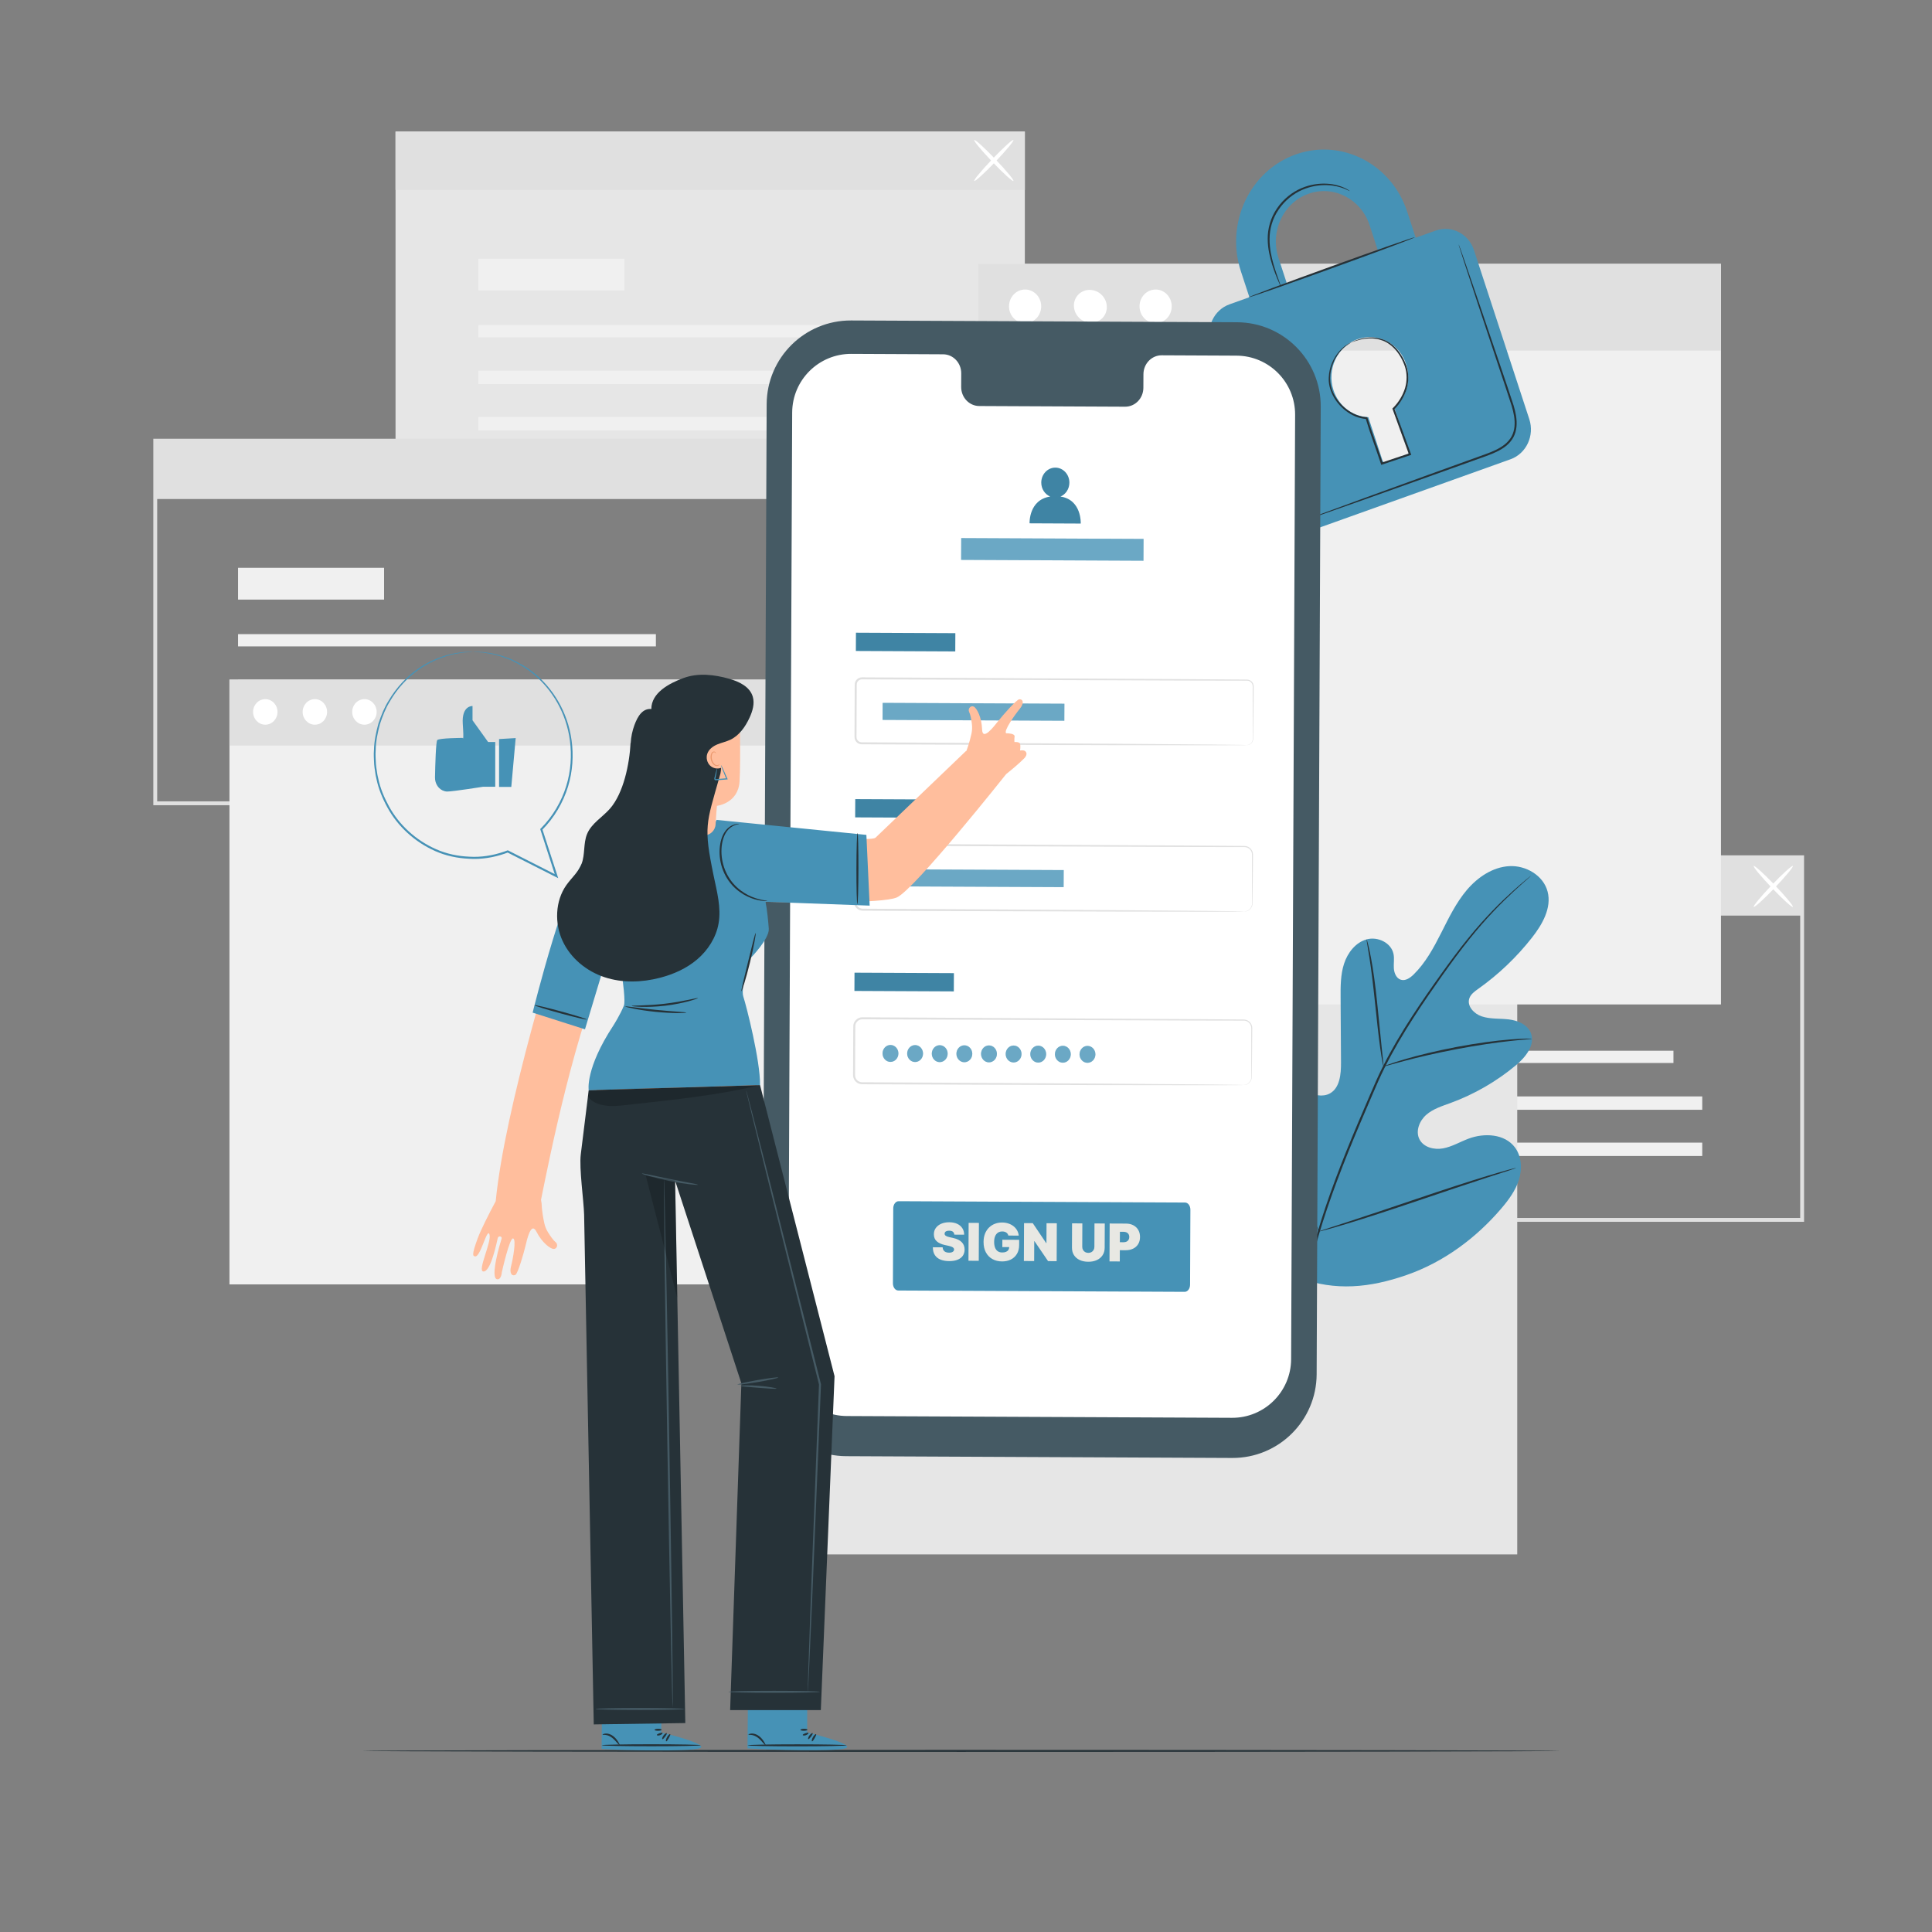 <svg width="301" height="301" viewBox="0 0 301 301" fill="none" xmlns="http://www.w3.org/2000/svg">
<rect x="0" y="0" width="301" height="301" fill="#808080" stroke="none"/>
<path d="M281.068 190.355H182.422V133.258H281.068V190.355ZM183.024 189.753H280.466V133.86H183.024V189.753Z" fill="#E0E0E0"/>
<path d="M260.72 163.701H195.623V165.61H260.72V163.701Z" fill="#F0F0F0"/>
<path d="M265.204 170.818H195.623V172.901H265.204V170.818Z" fill="#F0F0F0"/>
<path d="M265.204 178.018H195.623V180.101H265.204V178.018Z" fill="#F0F0F0"/>
<path d="M218.374 153.365H195.623V158.319H218.374V153.365Z" fill="#F0F0F0"/>
<path d="M280.767 133.558H182.723V142.648H280.767V133.558Z" fill="#E0E0E0"/>
<path d="M273.223 141.29C273.098 141.17 274.361 139.646 276.044 137.887C277.728 136.126 279.194 134.797 279.319 134.917C279.444 135.037 278.18 136.56 276.497 138.32C274.814 140.08 273.348 141.41 273.223 141.29Z" fill="white"/>
<path d="M279.319 141.29C279.194 141.41 277.728 140.08 276.045 138.32C274.361 136.56 273.098 135.036 273.223 134.917C273.348 134.798 274.813 136.127 276.497 137.887C278.181 139.646 279.445 141.17 279.319 141.29Z" fill="white"/>
<path d="M159.667 20.5H61.623V76.995H159.667V20.5Z" fill="#E6E6E6"/>
<path d="M139.62 50.643H74.523V52.553H139.62V50.643Z" fill="#F0F0F0"/>
<path d="M144.103 57.76H74.523V59.843H144.103V57.76Z" fill="#F0F0F0"/>
<path d="M144.103 64.96H74.523V67.042H144.103V64.96Z" fill="#F0F0F0"/>
<path d="M97.274 40.308H74.523V45.261H97.274V40.308Z" fill="#F0F0F0"/>
<path d="M159.667 20.5H61.623V29.59H159.667V20.5Z" fill="#E0E0E0"/>
<path d="M151.786 28.189C151.661 28.069 152.925 26.545 154.607 24.786C156.291 23.025 157.757 21.696 157.882 21.815C158.007 21.935 156.744 23.458 155.06 25.218C153.378 26.978 151.912 28.308 151.786 28.189Z" fill="white"/>
<path d="M157.883 28.189C157.758 28.309 156.292 26.979 154.609 25.219C152.924 23.459 151.662 21.935 151.786 21.816C151.912 21.696 153.377 23.026 155.061 24.786C156.745 26.545 158.008 28.069 157.883 28.189Z" fill="white"/>
<path d="M122.534 125.451H23.888V68.354H122.534V125.451ZM24.49 124.849H121.932V68.956H24.49V124.849Z" fill="#E0E0E0"/>
<path d="M102.186 98.797H37.088V100.707H102.186V98.797Z" fill="#F0F0F0"/>
<path d="M106.669 105.915H37.088V107.998H106.669V105.915Z" fill="#F0F0F0"/>
<path d="M106.669 113.114H37.088V115.197H106.669V113.114Z" fill="#F0F0F0"/>
<path d="M59.839 88.462H37.088V93.416H59.839V88.462Z" fill="#F0F0F0"/>
<path d="M122.233 68.655H24.189V77.745H122.233V68.655Z" fill="#E0E0E0"/>
<path d="M236.38 138.535H120.612V242.173H236.38V138.535Z" fill="#E6E6E6"/>
<path d="M126.432 105.887H35.748V200.106H126.432V105.887Z" fill="#F0F0F0"/>
<path d="M126.432 105.887H35.748V116.153H126.432V105.887Z" fill="#E0E0E0"/>
<path d="M43.236 110.915C43.236 112.014 42.384 112.905 41.332 112.905C40.281 112.905 39.428 112.014 39.428 110.915C39.428 109.816 40.281 108.925 41.332 108.925C42.384 108.925 43.236 109.816 43.236 110.915Z" fill="white"/>
<path d="M50.959 110.915C50.959 112.014 50.107 112.905 49.055 112.905C48.003 112.905 47.151 112.014 47.151 110.915C47.151 109.816 48.003 108.925 49.055 108.925C50.107 108.925 50.959 109.816 50.959 110.915Z" fill="white"/>
<path d="M58.682 110.915C58.682 112.014 57.829 112.905 56.778 112.905C55.726 112.905 54.873 112.014 54.873 110.915C54.873 109.816 55.726 108.925 56.778 108.925C57.829 108.925 58.682 109.816 58.682 110.915Z" fill="white"/>
<path d="M268.123 41.108H152.355V156.488H268.123V41.108Z" fill="#F0F0F0"/>
<path d="M268.123 41.108H152.355V54.623H268.123V41.108Z" fill="#E0E0E0"/>
<path d="M162.215 47.726C162.215 49.173 161.092 50.347 159.708 50.347C158.324 50.347 157.202 49.173 157.202 47.726C157.202 46.279 158.324 45.106 159.708 45.106C161.092 45.106 162.215 46.279 162.215 47.726Z" fill="white"/>
<path d="M171.648 45.954C172.671 46.978 172.707 48.601 171.728 49.579C170.749 50.558 169.126 50.522 168.103 49.499C167.08 48.476 167.044 46.853 168.022 45.874C169.001 44.895 170.624 44.931 171.648 45.954Z" fill="white"/>
<path d="M182.549 47.726C182.549 49.173 181.427 50.347 180.042 50.347C178.658 50.347 177.536 49.173 177.536 47.726C177.536 46.279 178.658 45.106 180.042 45.106C181.427 45.106 182.549 46.279 182.549 47.726Z" fill="white"/>
<path d="M243.113 272.786C243.113 272.872 201.311 272.943 149.757 272.943C98.185 272.943 56.391 272.872 56.391 272.786C56.391 272.699 98.184 272.628 149.757 272.628C201.311 272.629 243.113 272.699 243.113 272.786Z" fill="#263238"/>
<path d="M202.38 199.089C193.08 192.592 190.97 180.532 191.338 169.691C191.399 167.881 191.2 165.974 192.061 164.385C192.922 162.798 194.931 161.713 196.551 162.475C197.894 163.108 198.48 164.671 199.232 165.964C200.232 167.684 201.723 169.108 203.476 170.017C204.628 170.615 206.054 170.981 207.192 170.354C208.753 169.492 208.936 167.336 208.925 165.536C208.904 162.182 208.884 158.827 208.863 155.473C208.851 153.673 208.847 151.836 209.406 150.128C209.966 148.42 211.202 146.833 212.914 146.353C214.627 145.874 216.744 146.861 217.105 148.623C217.256 149.356 217.107 150.117 217.157 150.864C217.207 151.611 217.555 152.438 218.264 152.646C218.983 152.857 219.703 152.347 220.241 151.82C222.098 150.003 223.359 147.662 224.537 145.334C225.715 143.006 226.859 140.623 228.544 138.64C230.23 136.658 232.561 135.088 235.138 134.942C237.716 134.796 240.463 136.386 241.114 138.917C241.767 141.455 240.287 144.029 238.676 146.083C236.286 149.13 233.459 151.825 230.311 154.056C229.744 154.459 229.129 154.894 228.912 155.561C228.521 156.761 229.658 157.952 230.843 158.347C232.184 158.793 233.639 158.654 235.043 158.819C236.446 158.984 237.967 159.604 238.497 160.93C239.234 162.77 237.696 164.698 236.182 165.96C233.151 168.489 229.689 170.487 225.996 171.84C224.673 172.325 223.279 172.75 222.212 173.68C221.144 174.61 220.5 176.227 221.145 177.495C221.79 178.764 223.446 179.17 224.833 178.912C226.219 178.655 227.46 177.902 228.782 177.404C231.256 176.47 234.45 176.64 236.034 178.778C237.075 180.183 237.167 182.14 236.64 183.814C236.114 185.489 235.046 186.932 233.912 188.263C229.948 192.914 224.873 196.658 219.135 198.647C213.398 200.636 208.082 201.174 202.38 199.089Z" fill="#4692B6"/>
<path d="M238.514 136.448C238.518 136.453 238.459 136.511 238.339 136.619C238.206 136.738 238.029 136.896 237.805 137.096C237.333 137.513 236.638 138.127 235.765 138.943C234.016 140.569 231.559 143.016 228.89 146.363C227.551 148.031 226.16 149.919 224.702 151.974C223.248 154.032 221.708 156.241 220.177 158.624C218.645 161.005 217.112 163.558 215.737 166.315C215.043 167.691 214.424 169.131 213.793 170.599C213.165 172.066 212.528 173.555 211.883 175.062C209.326 181.097 207.077 186.932 205.469 192.381C203.853 197.827 202.891 202.873 202.47 207.149C202.039 211.427 202.127 214.919 202.302 217.315C202.396 218.513 202.488 219.443 202.572 220.07C202.607 220.371 202.634 220.607 202.655 220.786C202.672 220.947 202.678 221.031 202.673 221.032C202.667 221.033 202.65 220.951 202.621 220.791C202.593 220.615 202.555 220.379 202.506 220.08C202.4 219.454 202.287 218.525 202.173 217.325C201.959 214.928 201.834 211.423 202.237 207.127C202.63 202.832 203.572 197.76 205.178 192.294C206.773 186.823 209.02 180.971 211.58 174.931C212.225 173.423 212.863 171.933 213.492 170.466C214.123 169.002 214.748 167.55 215.448 166.167C216.835 163.396 218.38 160.837 219.923 158.455C221.465 156.071 223.015 153.864 224.479 151.812C225.949 149.762 227.355 147.877 228.709 146.213C231.408 142.875 233.9 140.445 235.678 138.847C236.566 138.045 237.275 137.445 237.761 137.045C237.996 136.855 238.179 136.706 238.317 136.593C238.443 136.493 238.51 136.444 238.514 136.448Z" fill="#263238"/>
<path d="M215.542 166.154C215.52 166.158 215.459 165.884 215.367 165.387C215.272 164.889 215.159 164.166 215.032 163.269C214.778 161.477 214.511 158.99 214.227 156.248C213.943 153.503 213.641 151.028 213.361 149.245C213.223 148.353 213.104 147.632 213.015 147.134C212.929 146.637 212.892 146.359 212.915 146.353C212.937 146.348 213.016 146.617 213.141 147.107C213.269 147.597 213.423 148.314 213.591 149.204C213.932 150.983 214.272 153.465 214.556 156.211C214.829 158.919 215.076 161.368 215.265 163.239C215.355 164.084 215.432 164.796 215.494 165.367C215.547 165.871 215.566 166.151 215.542 166.154Z" fill="#263238"/>
<path d="M238.682 161.83C238.682 161.853 238.353 161.891 237.759 161.941C237.165 161.994 236.306 162.065 235.247 162.188C233.127 162.417 230.211 162.835 227.013 163.438C223.816 164.047 220.946 164.72 218.884 165.267C217.85 165.534 217.02 165.772 216.445 165.933C215.871 166.096 215.55 166.176 215.542 166.155C215.535 166.132 215.843 166.011 216.407 165.809C216.971 165.609 217.794 165.336 218.822 165.039C220.873 164.432 223.746 163.72 226.952 163.109C230.159 162.505 233.092 162.121 235.224 161.953C236.289 161.86 237.154 161.823 237.752 161.811C238.35 161.801 238.681 161.807 238.682 161.83Z" fill="#263238"/>
<path d="M205.463 191.867C205.452 191.872 205.398 191.775 205.304 191.585C205.197 191.359 205.066 191.082 204.908 190.748C204.568 190.019 204.103 188.953 203.545 187.626C202.429 184.976 201.002 181.266 199.483 177.15C197.963 173.033 196.572 169.315 195.513 166.645C194.994 165.347 194.566 164.279 194.249 163.485C194.113 163.141 194.001 162.857 193.909 162.623C193.835 162.425 193.801 162.319 193.812 162.313C193.822 162.309 193.876 162.406 193.97 162.596C194.078 162.823 194.208 163.098 194.366 163.433C194.706 164.162 195.171 165.228 195.729 166.554C196.846 169.205 198.272 172.915 199.792 177.032C201.311 181.148 202.702 184.866 203.761 187.537C204.281 188.834 204.708 189.902 205.026 190.695C205.162 191.04 205.273 191.324 205.365 191.557C205.439 191.757 205.473 191.863 205.463 191.867Z" fill="#263238"/>
<path d="M236.212 181.957C236.215 181.969 236.11 182.012 235.907 182.083C235.666 182.164 235.371 182.263 235.014 182.382C234.189 182.65 233.075 183.011 231.721 183.449C228.941 184.351 225.115 185.64 220.89 187.071C216.664 188.502 212.823 189.757 210.023 190.602C208.623 191.024 207.487 191.355 206.698 191.567C206.333 191.662 206.032 191.741 205.787 191.806C205.578 191.857 205.466 191.878 205.463 191.868C205.46 191.857 205.566 191.813 205.769 191.741C206.008 191.661 206.304 191.562 206.661 191.443C207.486 191.175 208.599 190.815 209.954 190.375C212.734 189.474 216.56 188.184 220.786 186.753C225.012 185.322 228.852 184.067 231.652 183.223C233.051 182.8 234.187 182.47 234.977 182.257C235.342 182.161 235.642 182.082 235.888 182.018C236.097 181.968 236.208 181.947 236.212 181.957Z" fill="#263238"/>
<path d="M223.668 35.927L220.566 37.036L219.24 32.986C216.793 25.514 208.985 21.516 201.844 24.07C194.698 26.627 190.878 34.784 193.324 42.256L194.651 46.307L191.538 47.42C189.118 48.286 187.808 51.076 188.637 53.608L197.267 79.971C198.109 82.542 200.781 83.912 203.201 83.047L235.333 71.553C237.792 70.673 239.103 67.877 238.261 65.306L229.63 38.944C228.8 36.411 226.127 35.047 223.668 35.927ZM199.178 40.161C197.838 36.066 199.93 31.595 203.848 30.193C207.762 28.793 212.039 30.986 213.379 35.081L214.706 39.133L200.504 44.212L199.178 40.161ZM217.244 63.551L219.448 70.283C219.54 70.568 219.378 70.859 219.103 70.957L216.019 72.06C215.783 72.144 215.481 72.02 215.388 71.735L213.184 65.003C210.796 64.902 208.58 63.319 207.75 60.786C206.685 57.53 208.352 53.97 211.477 52.852C214.6 51.735 218.003 53.481 219.07 56.737C219.899 59.27 219.074 61.941 217.244 63.551Z" fill="#4692B6"/>
<path d="M220.431 36.964C220.46 37.045 214.682 39.208 207.525 41.795C200.367 44.382 194.542 46.413 194.512 46.332C194.483 46.251 200.26 44.088 207.419 41.5C214.575 38.914 220.401 36.882 220.431 36.964Z" fill="#263238"/>
<path d="M227.254 38.073C227.259 38.071 227.283 38.125 227.323 38.231C227.369 38.354 227.427 38.509 227.498 38.703C227.653 39.142 227.868 39.752 228.141 40.527C228.694 42.139 229.482 44.432 230.451 47.257C231.417 50.108 232.565 53.493 233.839 57.25C234.468 59.136 235.155 61.095 235.814 63.165C236.118 64.205 236.371 65.317 236.265 66.469C236.212 67.04 236.056 67.615 235.778 68.135C235.495 68.652 235.099 69.106 234.64 69.476C233.715 70.216 232.632 70.648 231.585 71.036C230.535 71.414 229.499 71.786 228.482 72.151C226.447 72.879 224.485 73.582 222.614 74.251C218.877 75.582 215.509 76.781 212.673 77.791C209.855 78.782 207.568 79.586 205.962 80.152C205.185 80.418 204.572 80.628 204.132 80.778C203.936 80.842 203.778 80.893 203.654 80.934C203.545 80.967 203.489 80.982 203.487 80.977C203.485 80.972 203.538 80.947 203.643 80.904C203.765 80.856 203.919 80.795 204.111 80.719C204.546 80.555 205.152 80.326 205.921 80.037C207.52 79.449 209.795 78.612 212.599 77.582C215.428 76.554 218.788 75.334 222.517 73.98C224.385 73.305 226.346 72.597 228.378 71.862C229.395 71.496 230.429 71.122 231.478 70.744C232.517 70.359 233.571 69.932 234.444 69.233C234.876 68.883 235.241 68.462 235.504 67.987C235.76 67.507 235.905 66.977 235.956 66.439C236.058 65.358 235.819 64.277 235.52 63.252C234.872 61.203 234.185 59.226 233.565 57.343C232.316 53.578 231.19 50.185 230.242 47.328C229.312 44.49 228.557 42.186 228.026 40.567C227.776 39.784 227.58 39.167 227.439 38.724C227.379 38.526 227.332 38.367 227.294 38.242C227.262 38.131 227.248 38.075 227.254 38.073Z" fill="#263238"/>
<path d="M210.305 29.771C210.289 29.798 209.985 29.609 209.393 29.371C208.8 29.145 207.903 28.88 206.765 28.844C205.635 28.803 204.26 28.977 202.888 29.577C201.52 30.169 200.173 31.221 199.209 32.652C198.225 34.078 197.794 35.727 197.794 37.223C197.781 38.725 198.1 40.064 198.407 41.162C198.724 42.261 199.048 43.133 199.262 43.739C199.478 44.345 199.595 44.681 199.574 44.69C199.555 44.697 199.4 44.376 199.148 43.784C198.9 43.19 198.543 42.328 198.195 41.226C197.858 40.125 197.508 38.77 197.505 37.221C197.489 35.681 197.929 33.951 198.948 32.476C199.949 30.992 201.351 29.91 202.774 29.311C204.201 28.706 205.619 28.551 206.776 28.622C207.942 28.688 208.853 28.993 209.441 29.259C209.733 29.401 209.955 29.518 210.096 29.616C210.239 29.709 210.311 29.762 210.305 29.771Z" fill="#263238"/>
<path d="M210.578 53.328C210.574 53.32 210.678 53.268 210.883 53.176C211.086 53.082 211.397 52.961 211.812 52.842C212.224 52.713 212.753 52.619 213.377 52.582C213.998 52.551 214.731 52.616 215.488 52.897C217.026 53.437 218.444 55.01 219.14 57.093C219.475 58.146 219.504 59.368 219.168 60.549C218.809 61.726 218.15 62.855 217.199 63.804L217.239 63.644C218.038 65.839 218.909 68.227 219.816 70.711L219.87 70.862L219.718 70.913C219.282 71.06 218.813 71.217 218.342 71.375C217.327 71.714 216.328 72.049 215.346 72.377L215.198 72.427L215.149 72.278C214.325 69.782 213.421 67.429 212.765 65.18L212.895 65.282C211.663 65.2 210.555 64.683 209.673 64.008C208.787 63.328 208.109 62.483 207.651 61.593C207.202 60.701 206.975 59.754 207.013 58.882C207.036 58.01 207.237 57.221 207.518 56.556C208.08 55.214 208.917 54.37 209.537 53.909C210.168 53.448 210.578 53.328 210.578 53.328C210.592 53.355 210.196 53.506 209.593 53.982C209.002 54.458 208.204 55.303 207.679 56.621C207.155 57.908 206.927 59.757 207.865 61.483C208.315 62.336 208.978 63.147 209.834 63.797C210.687 64.44 211.752 64.924 212.91 64.995L213.012 65.001L213.04 65.097C213.704 67.331 214.612 69.675 215.444 72.181L215.247 72.082C216.228 71.753 217.228 71.417 218.242 71.077C218.713 70.919 219.181 70.762 219.618 70.616L219.521 70.818C218.621 68.331 217.755 65.94 216.961 63.745L216.928 63.656L217 63.585C217.901 62.695 218.557 61.591 218.902 60.471C219.231 59.341 219.212 58.18 218.9 57.166C218.242 55.144 216.889 53.606 215.422 53.066C214.698 52.784 213.989 52.707 213.38 52.723C212.769 52.745 212.247 52.822 211.835 52.935C211.009 53.148 210.589 53.354 210.578 53.328Z" fill="#263238"/>
<path d="M191.973 227.146L131.844 226.868C124.612 226.835 118.776 220.947 118.807 213.715L119.444 62.971C119.475 55.735 125.367 49.895 132.602 49.929L192.731 50.206C199.963 50.24 205.798 56.128 205.768 63.359L205.13 214.103C205.101 221.339 199.209 227.18 191.973 227.146Z" fill="#455A64"/>
<path d="M192.645 55.409L180.987 55.355C179.424 55.348 178.151 56.668 178.144 58.302L178.134 60.416C178.128 62.051 176.855 63.37 175.291 63.363L152.567 63.258C151.004 63.251 149.742 61.92 149.749 60.285L149.758 58.17C149.764 56.536 148.503 55.205 146.939 55.198L142.839 55.178L132.636 55.131C127.569 55.108 123.442 59.198 123.42 64.266L122.798 211.402C122.777 216.467 126.864 220.591 131.929 220.614L191.938 220.891C197.005 220.915 201.131 216.825 201.153 211.757L201.775 64.62C201.797 59.556 197.71 55.433 192.645 55.409Z" fill="white"/>
<path d="M184.569 201.264L139.947 201.058C139.485 201.056 139.112 200.553 139.115 199.935L139.165 188.261C139.167 187.643 139.544 187.144 140.006 187.146L184.628 187.352C185.091 187.354 185.463 187.857 185.46 188.475L185.411 200.149C185.409 200.767 185.032 201.267 184.569 201.264Z" fill="#4692B6"/>
<path d="M148.678 192.354C148.663 192.161 148.592 192.011 148.464 191.903C148.337 191.795 148.144 191.74 147.885 191.739C147.72 191.738 147.584 191.758 147.478 191.798C147.374 191.835 147.297 191.888 147.247 191.955C147.197 192.022 147.171 192.099 147.168 192.185C147.164 192.256 147.176 192.321 147.205 192.379C147.235 192.434 147.283 192.486 147.348 192.532C147.414 192.576 147.497 192.617 147.599 192.654C147.7 192.691 147.821 192.724 147.961 192.754L148.445 192.86C148.772 192.931 149.051 193.023 149.283 193.138C149.515 193.252 149.705 193.386 149.852 193.541C149.999 193.693 150.107 193.865 150.175 194.055C150.246 194.246 150.281 194.454 150.282 194.679C150.279 195.067 150.18 195.395 149.987 195.663C149.794 195.931 149.518 196.134 149.16 196.273C148.804 196.412 148.376 196.48 147.877 196.478C147.364 196.475 146.916 196.397 146.534 196.244C146.155 196.09 145.86 195.855 145.65 195.539C145.441 195.221 145.337 194.815 145.338 194.321L146.859 194.328C146.868 194.509 146.913 194.661 146.993 194.784C147.073 194.908 147.186 195.002 147.332 195.066C147.48 195.13 147.655 195.162 147.859 195.163C148.03 195.164 148.173 195.143 148.289 195.102C148.404 195.06 148.492 195.002 148.552 194.927C148.612 194.852 148.643 194.767 148.645 194.671C148.644 194.581 148.614 194.502 148.557 194.434C148.501 194.365 148.409 194.303 148.281 194.248C148.152 194.192 147.979 194.139 147.76 194.09L147.172 193.961C146.65 193.845 146.239 193.654 145.938 193.387C145.639 193.119 145.492 192.754 145.496 192.293C145.496 191.918 145.597 191.591 145.8 191.311C146.005 191.03 146.287 190.811 146.647 190.655C147.009 190.499 147.424 190.422 147.89 190.424C148.367 190.427 148.779 190.508 149.126 190.669C149.473 190.831 149.74 191.057 149.927 191.348C150.116 191.637 150.211 191.974 150.211 192.361L148.678 192.354ZM152.512 190.526L152.487 196.43L150.885 196.422L150.909 190.519L152.512 190.526ZM157.097 192.496C157.073 192.394 157.034 192.305 156.98 192.227C156.927 192.148 156.86 192.082 156.779 192.028C156.701 191.972 156.608 191.93 156.503 191.902C156.399 191.873 156.285 191.858 156.16 191.858C155.891 191.856 155.661 191.92 155.47 192.048C155.282 192.175 155.137 192.36 155.036 192.602C154.937 192.844 154.886 193.135 154.885 193.478C154.884 193.823 154.929 194.12 155.022 194.366C155.116 194.612 155.255 194.801 155.441 194.933C155.627 195.064 155.858 195.131 156.135 195.132C156.379 195.133 156.582 195.099 156.743 195.028C156.907 194.958 157.03 194.858 157.111 194.727C157.192 194.597 157.233 194.443 157.234 194.267L157.51 194.297L156.161 194.29L156.166 193.149L158.783 193.161L158.78 193.98C158.778 194.518 158.661 194.977 158.431 195.359C158.203 195.738 157.888 196.029 157.488 196.231C157.089 196.431 156.632 196.529 156.117 196.527C155.543 196.524 155.039 196.4 154.606 196.154C154.172 195.908 153.835 195.559 153.593 195.106C153.352 194.653 153.234 194.116 153.236 193.493C153.238 193.005 153.314 192.573 153.464 192.197C153.615 191.821 153.824 191.504 154.09 191.246C154.356 190.986 154.664 190.79 155.012 190.659C155.36 190.526 155.734 190.461 156.131 190.462C156.481 190.464 156.806 190.515 157.105 190.617C157.406 190.716 157.672 190.858 157.902 191.041C158.133 191.223 158.32 191.438 158.461 191.687C158.602 191.935 158.688 192.207 158.717 192.504L157.097 192.496ZM164.649 190.582L164.625 196.485L163.287 196.479L161.167 193.368L161.132 193.368L161.119 196.469L159.517 196.462L159.542 190.559L160.902 190.565L162.988 193.665L163.034 193.665L163.047 190.575L164.649 190.582ZM170.518 190.609L172.121 190.617L172.105 194.398C172.103 194.848 171.994 195.237 171.777 195.564C171.562 195.89 171.263 196.141 170.88 196.318C170.497 196.493 170.053 196.58 169.547 196.577C169.038 196.575 168.593 196.485 168.211 196.306C167.829 196.126 167.533 195.871 167.321 195.544C167.111 195.214 167.007 194.825 167.009 194.375L167.024 190.593L168.627 190.601L168.612 194.244C168.611 194.427 168.651 194.59 168.731 194.735C168.811 194.877 168.922 194.989 169.064 195.07C169.207 195.152 169.371 195.193 169.553 195.194C169.738 195.195 169.901 195.155 170.044 195.075C170.186 194.995 170.298 194.884 170.379 194.742C170.461 194.598 170.502 194.435 170.503 194.253L170.518 190.609ZM172.857 196.523L172.882 190.62L175.43 190.632C175.868 190.634 176.251 190.722 176.579 190.897C176.907 191.071 177.162 191.315 177.343 191.629C177.524 191.943 177.614 192.31 177.612 192.729C177.61 193.152 177.515 193.517 177.325 193.826C177.137 194.134 176.874 194.371 176.535 194.537C176.198 194.703 175.805 194.784 175.355 194.782L173.833 194.775L173.839 193.53L175.038 193.536C175.226 193.536 175.387 193.505 175.519 193.44C175.654 193.373 175.757 193.279 175.829 193.156C175.903 193.033 175.94 192.888 175.94 192.721C175.941 192.552 175.905 192.408 175.833 192.288C175.762 192.167 175.66 192.074 175.525 192.01C175.393 191.944 175.233 191.911 175.044 191.91L174.479 191.907L174.46 196.531L172.857 196.523Z" fill="#E8E8E3"/>
<path d="M148.839 98.649L133.357 98.578L133.344 101.418L148.826 101.49L148.839 98.649Z" fill="#4692B6"/>
<path opacity="0.1" d="M148.839 98.649L133.357 98.578L133.344 101.418L148.826 101.49L148.839 98.649Z" fill="black"/>
<path d="M194.238 116.081C194.236 116.069 194.368 116.089 194.592 115.998C194.803 115.917 195.137 115.659 195.175 115.188C195.173 114.228 195.17 112.832 195.167 111.041C195.167 110.139 195.166 109.137 195.166 108.042C195.166 107.767 195.166 107.488 195.166 107.202C195.174 106.909 195.173 106.638 194.998 106.413C194.839 106.19 194.568 106.047 194.285 106.046C193.977 106.046 193.662 106.045 193.343 106.044C190.781 106.039 187.867 106.033 184.647 106.027C171.751 105.979 153.953 105.914 134.295 105.841C134.036 105.839 133.783 105.966 133.632 106.176C133.465 106.389 133.472 106.64 133.475 106.963C133.473 107.574 133.47 108.183 133.468 108.79C133.462 110.004 133.457 111.21 133.452 112.407C133.45 113.006 133.447 113.602 133.444 114.196C133.453 114.481 133.416 114.821 133.469 115.042C133.528 115.284 133.711 115.489 133.939 115.585C134.058 115.633 134.168 115.65 134.312 115.649L134.752 115.651L135.631 115.655C136.215 115.658 136.797 115.661 137.377 115.664C142.013 115.689 146.485 115.713 150.746 115.735C159.264 115.787 166.936 115.834 173.383 115.873C179.818 115.924 185.029 115.965 188.643 115.994C190.436 116.015 191.832 116.031 192.792 116.042C193.258 116.051 193.617 116.058 193.871 116.063C194.114 116.07 194.238 116.081 194.238 116.081C194.238 116.081 194.114 116.092 193.871 116.095C193.616 116.098 193.258 116.101 192.792 116.106C191.831 116.109 190.435 116.112 188.642 116.116C185.027 116.112 179.816 116.104 173.381 116.096C166.934 116.075 159.262 116.051 150.744 116.025C146.484 116.008 142.011 115.991 137.375 115.973C136.796 115.97 136.213 115.968 135.629 115.965L134.75 115.962L134.309 115.96C134.159 115.963 133.972 115.939 133.818 115.872C133.503 115.74 133.252 115.458 133.168 115.122C133.12 114.952 133.131 114.78 133.131 114.641L133.132 114.196C133.135 113.602 133.137 113.005 133.14 112.407C133.144 111.209 133.149 110.004 133.154 108.79C133.156 108.183 133.159 107.574 133.161 106.963C133.166 106.806 133.152 106.669 133.177 106.482C133.203 106.306 133.271 106.136 133.378 105.993C133.584 105.702 133.94 105.524 134.296 105.528C153.953 105.637 171.751 105.735 184.647 105.807C187.867 105.83 190.781 105.851 193.343 105.87C193.662 105.872 193.977 105.875 194.285 105.878C194.623 105.881 194.943 106.054 195.128 106.319C195.334 106.578 195.332 106.933 195.32 107.203C195.318 107.489 195.316 107.769 195.314 108.043C195.303 109.139 195.295 110.14 195.287 111.042C195.265 112.835 195.248 114.233 195.236 115.194C195.184 115.696 194.823 115.953 194.601 116.029C194.368 116.112 194.238 116.081 194.238 116.081Z" fill="#E0E0E0"/>
<path d="M165.833 109.634L137.513 109.504L137.5 112.159L165.82 112.29L165.833 109.634Z" fill="#4692B6"/>
<path opacity="0.2" d="M165.833 109.634L137.513 109.504L137.5 112.159L165.82 112.29L165.833 109.634Z" fill="white"/>
<path d="M148.73 124.573L133.249 124.502L133.235 127.343L148.717 127.414L148.73 124.573Z" fill="#4692B6"/>
<path opacity="0.1" d="M148.73 124.573L133.249 124.502L133.235 127.343L148.717 127.414L148.73 124.573Z" fill="black"/>
<path d="M193.841 142.004C193.84 141.993 193.968 142.005 194.198 141.937C194.417 141.865 194.769 141.685 194.961 141.255C195.064 141.043 195.074 140.786 195.065 140.491C195.064 140.199 195.063 139.88 195.061 139.535C195.06 138.842 195.058 138.044 195.057 137.149C195.057 136.25 195.056 135.252 195.056 134.16C195.056 133.887 195.056 133.608 195.056 133.323C195.069 133.036 195.034 132.769 194.88 132.529C194.736 132.293 194.5 132.106 194.226 132.022C193.957 131.936 193.635 131.983 193.316 131.97C190.764 131.965 187.86 131.959 184.65 131.953C171.798 131.906 154.062 131.84 134.473 131.767C133.929 131.754 133.426 132.198 133.374 132.736C133.356 133.308 133.364 133.941 133.358 134.538C133.353 135.748 133.347 136.95 133.342 138.142C133.34 138.739 133.337 139.334 133.335 139.926C133.345 140.221 133.303 140.53 133.373 140.766C133.441 141.015 133.6 141.237 133.812 141.383C134.033 141.532 134.272 141.587 134.561 141.576L135.437 141.58C136.02 141.583 136.599 141.586 137.177 141.589C141.798 141.613 146.254 141.637 150.5 141.659C158.988 141.711 166.633 141.758 173.058 141.797C179.47 141.848 184.663 141.889 188.265 141.917C190.052 141.938 191.443 141.954 192.4 141.966C192.864 141.975 193.221 141.981 193.475 141.986C193.717 141.993 193.841 142.004 193.841 142.004C193.841 142.004 193.717 142.015 193.475 142.018C193.221 142.021 192.864 142.024 192.399 142.029C191.443 142.031 190.052 142.035 188.265 142.04C184.663 142.035 179.47 142.028 173.057 142.019C166.632 141.999 158.987 141.975 150.498 141.949C146.252 141.932 141.796 141.915 137.176 141.897C136.598 141.894 136.018 141.892 135.436 141.889L134.56 141.886C134.265 141.901 133.904 141.83 133.637 141.64C133.365 141.453 133.161 141.169 133.073 140.848C132.984 140.511 133.037 140.218 133.024 139.924C133.026 139.333 133.028 138.738 133.031 138.141C133.035 136.948 133.041 135.746 133.045 134.536C133.052 133.924 133.04 133.342 133.063 132.699C133.129 132.006 133.776 131.436 134.474 131.453C154.063 131.561 171.799 131.66 184.65 131.731C187.86 131.754 190.763 131.775 193.316 131.794C193.631 131.811 193.95 131.76 194.275 131.86C194.59 131.958 194.856 132.174 195.018 132.443C195.191 132.708 195.228 133.045 195.211 133.323C195.208 133.608 195.207 133.887 195.204 134.161C195.194 135.252 195.185 136.25 195.178 137.149C195.168 138.046 195.16 138.843 195.153 139.535C195.149 139.88 195.145 140.199 195.142 140.491C195.148 140.779 195.13 141.063 195.018 141.281C194.806 141.728 194.434 141.904 194.206 141.968C193.968 142.027 193.841 142.004 193.841 142.004Z" fill="#E0E0E0"/>
<path d="M148.614 151.614L133.132 151.543L133.119 154.384L148.601 154.455L148.614 151.614Z" fill="#4692B6"/>
<path opacity="0.1" d="M148.614 151.614L133.132 151.543L133.119 154.384L148.601 154.455L148.614 151.614Z" fill="black"/>
<path d="M193.726 169.042C193.726 169.031 193.853 169.042 194.083 168.975C194.302 168.903 194.654 168.722 194.846 168.292C194.949 168.08 194.959 167.823 194.95 167.529C194.949 167.236 194.948 166.917 194.946 166.572C194.945 165.88 194.944 165.082 194.942 164.186C194.942 163.287 194.942 162.289 194.941 161.197C194.941 160.924 194.942 160.645 194.942 160.36C194.954 160.072 194.92 159.806 194.766 159.566C194.621 159.33 194.386 159.143 194.112 159.058C193.842 158.973 193.52 159.02 193.201 159.006C190.649 159.001 187.745 158.996 184.535 158.99C171.683 158.942 153.948 158.876 134.359 158.804C133.814 158.79 133.312 159.234 133.259 159.772C133.241 160.345 133.25 160.977 133.244 161.575C133.239 162.784 133.234 163.986 133.229 165.179C133.226 165.775 133.223 166.369 133.221 166.962C133.231 167.257 133.188 167.566 133.258 167.802C133.326 168.052 133.485 168.274 133.698 168.419C133.919 168.568 134.158 168.623 134.447 168.612L135.322 168.616C135.905 168.619 136.485 168.622 137.063 168.625C141.683 168.65 146.139 168.673 150.385 168.696C158.874 168.748 166.519 168.794 172.943 168.834C179.356 168.884 184.549 168.925 188.151 168.953C189.938 168.974 191.329 168.991 192.286 169.002C192.75 169.011 193.107 169.017 193.361 169.023C193.602 169.031 193.726 169.042 193.726 169.042C193.726 169.042 193.602 169.052 193.36 169.056C193.106 169.058 192.749 169.062 192.285 169.067C191.328 169.069 189.937 169.073 188.15 169.077C184.548 169.072 179.355 169.065 172.942 169.057C166.517 169.037 158.872 169.013 150.383 168.986C146.137 168.97 141.681 168.952 137.061 168.934C136.483 168.932 135.903 168.929 135.321 168.926L134.445 168.923C134.15 168.938 133.789 168.867 133.522 168.677C133.25 168.49 133.046 168.206 132.958 167.885C132.869 167.548 132.922 167.254 132.909 166.961C132.911 166.37 132.914 165.775 132.916 165.179C132.921 163.986 132.926 162.783 132.931 161.574C132.938 160.962 132.926 160.38 132.948 159.736C133.015 159.043 133.662 158.473 134.36 158.491C153.949 158.6 171.684 158.698 184.536 158.769C187.745 158.792 190.649 158.813 193.202 158.832C193.517 158.848 193.835 158.798 194.161 158.898C194.475 158.996 194.741 159.211 194.904 159.481C195.077 159.746 195.114 160.083 195.096 160.362C195.094 160.646 195.092 160.925 195.089 161.198C195.08 162.29 195.071 163.288 195.063 164.187C195.054 165.083 195.046 165.881 195.039 166.574C195.034 166.918 195.03 167.238 195.027 167.53C195.032 167.817 195.015 168.101 194.902 168.319C194.69 168.766 194.318 168.942 194.091 169.006C193.853 169.064 193.726 169.042 193.726 169.042Z" fill="#E0E0E0"/>
<path d="M165.724 135.558L137.404 135.428L137.392 138.084L165.712 138.214L165.724 135.558Z" fill="#4692B6"/>
<path opacity="0.2" d="M165.724 135.558L137.404 135.428L137.392 138.084L165.712 138.214L165.724 135.558Z" fill="white"/>
<path d="M139.972 164.128C139.969 164.857 139.412 165.446 138.728 165.443C138.044 165.439 137.493 164.845 137.496 164.116C137.499 163.387 138.055 162.798 138.739 162.802C139.423 162.805 139.975 163.398 139.972 164.128Z" fill="#4692B6"/>
<path d="M143.808 164.146C143.805 164.875 143.248 165.464 142.564 165.461C141.88 165.458 141.329 164.864 141.332 164.134C141.335 163.405 141.892 162.817 142.576 162.82C143.26 162.822 143.811 163.416 143.808 164.146Z" fill="#4692B6"/>
<path d="M147.645 164.163C147.642 164.892 147.085 165.482 146.401 165.478C145.717 165.475 145.166 164.882 145.169 164.152C145.172 163.423 145.729 162.834 146.413 162.837C147.096 162.84 147.648 163.434 147.645 164.163Z" fill="#4692B6"/>
<path d="M151.481 164.181C151.478 164.91 150.921 165.499 150.238 165.495C149.554 165.492 149.002 164.899 149.005 164.169C149.008 163.44 149.565 162.851 150.249 162.855C150.932 162.858 151.484 163.452 151.481 164.181Z" fill="#4692B6"/>
<path d="M155.318 164.198C155.315 164.928 154.758 165.517 154.074 165.513C153.39 165.51 152.838 164.916 152.841 164.187C152.845 163.458 153.402 162.869 154.085 162.872C154.769 162.876 155.32 163.469 155.318 164.198Z" fill="#4692B6"/>
<path d="M159.154 164.216C159.151 164.946 158.594 165.535 157.91 165.531C157.226 165.528 156.675 164.935 156.678 164.206C156.681 163.476 157.238 162.888 157.921 162.89C158.605 162.893 159.157 163.487 159.154 164.216Z" fill="#4692B6"/>
<path d="M162.991 164.234C162.988 164.963 162.431 165.552 161.747 165.549C161.064 165.545 160.512 164.952 160.515 164.223C160.518 163.493 161.075 162.905 161.758 162.908C162.442 162.911 162.994 163.505 162.991 164.234Z" fill="#4692B6"/>
<path d="M166.827 164.251C166.824 164.981 166.267 165.57 165.584 165.567C164.9 165.563 164.348 164.97 164.352 164.24C164.355 163.511 164.911 162.923 165.595 162.926C166.279 162.929 166.83 163.522 166.827 164.251Z" fill="#4692B6"/>
<path d="M170.664 164.27C170.661 164.999 170.104 165.588 169.42 165.585C168.737 165.582 168.185 164.988 168.188 164.258C168.191 163.529 168.748 162.941 169.431 162.944C170.115 162.946 170.667 163.54 170.664 164.27Z" fill="#4692B6"/>
<g opacity="0.2">
<path d="M139.972 164.128C139.969 164.857 139.412 165.446 138.728 165.443C138.044 165.439 137.493 164.845 137.496 164.116C137.499 163.387 138.055 162.798 138.739 162.802C139.423 162.805 139.975 163.398 139.972 164.128Z" fill="white"/>
<path d="M143.808 164.146C143.805 164.875 143.248 165.464 142.564 165.461C141.88 165.458 141.329 164.864 141.332 164.134C141.335 163.405 141.892 162.817 142.576 162.82C143.26 162.822 143.811 163.416 143.808 164.146Z" fill="white"/>
<path d="M147.645 164.163C147.642 164.892 147.085 165.482 146.401 165.478C145.717 165.475 145.166 164.882 145.169 164.152C145.172 163.423 145.729 162.834 146.413 162.837C147.096 162.84 147.648 163.434 147.645 164.163Z" fill="white"/>
<path d="M151.481 164.181C151.478 164.91 150.921 165.499 150.238 165.495C149.554 165.492 149.002 164.899 149.005 164.169C149.008 163.44 149.565 162.851 150.249 162.855C150.932 162.858 151.484 163.452 151.481 164.181Z" fill="white"/>
<path d="M155.318 164.198C155.315 164.928 154.758 165.517 154.074 165.513C153.39 165.51 152.838 164.916 152.841 164.187C152.845 163.458 153.402 162.869 154.085 162.872C154.769 162.876 155.32 163.469 155.318 164.198Z" fill="white"/>
<path d="M159.154 164.216C159.151 164.946 158.594 165.535 157.91 165.531C157.226 165.528 156.675 164.935 156.678 164.206C156.681 163.476 157.238 162.888 157.921 162.89C158.605 162.893 159.157 163.487 159.154 164.216Z" fill="white"/>
<path d="M162.991 164.234C162.988 164.963 162.431 165.552 161.747 165.549C161.064 165.545 160.512 164.952 160.515 164.223C160.518 163.493 161.075 162.905 161.758 162.908C162.442 162.911 162.994 163.505 162.991 164.234Z" fill="white"/>
<path d="M166.827 164.251C166.824 164.981 166.267 165.57 165.584 165.567C164.9 165.563 164.348 164.97 164.352 164.24C164.355 163.511 164.911 162.923 165.595 162.926C166.279 162.929 166.83 163.522 166.827 164.251Z" fill="white"/>
<path d="M170.664 164.27C170.661 164.999 170.104 165.588 169.42 165.585C168.737 165.582 168.185 164.988 168.188 164.258C168.191 163.529 168.748 162.941 169.431 162.944C170.115 162.946 170.667 163.54 170.664 164.27Z" fill="white"/>
</g>
<path d="M165.215 77.361C166.025 77.021 166.601 76.186 166.606 75.201C166.611 73.912 165.635 72.862 164.426 72.856C163.217 72.851 162.232 73.891 162.228 75.181C162.223 76.174 162.804 77.02 163.622 77.361C160.253 77.868 160.406 81.53 160.406 81.53L168.373 81.567C168.373 81.567 168.555 77.865 165.215 77.361Z" fill="#4692B6"/>
<path opacity="0.1" d="M165.215 77.361C166.025 77.021 166.601 76.186 166.606 75.201C166.611 73.912 165.635 72.862 164.426 72.856C163.217 72.851 162.232 73.891 162.228 75.181C162.223 76.174 162.804 77.02 163.622 77.361C160.253 77.868 160.406 81.53 160.406 81.53L168.373 81.567C168.373 81.567 168.555 77.865 165.215 77.361Z" fill="black"/>
<path d="M178.165 83.962L149.755 83.832L149.739 87.229L178.15 87.359L178.165 83.962Z" fill="#4692B6"/>
<path opacity="0.2" d="M178.165 83.962L149.755 83.832L149.739 87.229L178.15 87.359L178.165 83.962Z" fill="white"/>
<path d="M73.724 101.544C73.724 101.55 73.629 101.56 73.445 101.575C73.246 101.589 72.974 101.609 72.626 101.635C72.264 101.641 71.824 101.72 71.305 101.811C71.047 101.863 70.761 101.884 70.47 101.971C70.177 102.052 69.866 102.138 69.537 102.229C68.238 102.639 66.673 103.291 65.098 104.432C63.526 105.563 61.955 107.182 60.73 109.294C60.085 110.332 59.618 111.53 59.199 112.79C58.857 114.073 58.555 115.435 58.532 116.871C58.468 117.586 58.541 118.314 58.571 119.053C58.59 119.423 58.669 119.789 58.717 120.161C58.768 120.534 58.822 120.908 58.928 121.276C59.233 122.773 59.843 124.24 60.614 125.645C62.156 128.468 64.747 130.899 67.946 132.308C69.547 133.015 71.317 133.396 73.117 133.47C74.919 133.584 76.764 133.294 78.514 132.693L79.043 132.499L79.113 132.473L79.176 132.505C81.766 133.821 84.307 135.11 86.769 136.36L86.543 136.553C85.732 134.036 84.946 131.597 84.192 129.256L84.163 129.165L84.23 129.099C86.144 127.182 87.477 124.854 88.216 122.471C88.957 120.081 89.084 117.646 88.795 115.415C88.506 113.179 87.775 111.146 86.8 109.435C85.826 107.72 84.615 106.326 83.372 105.238C82.114 104.157 80.811 103.425 79.642 102.865C78.445 102.364 77.378 102.043 76.492 101.872C76.049 101.796 75.654 101.729 75.311 101.671C74.97 101.647 74.68 101.627 74.439 101.61C74.216 101.593 74.039 101.579 73.906 101.569C73.786 101.556 73.724 101.549 73.724 101.544C73.724 101.54 73.786 101.538 73.906 101.54C74.04 101.544 74.217 101.549 74.442 101.555C74.683 101.565 74.976 101.577 75.319 101.591C75.666 101.642 76.064 101.701 76.511 101.768C77.407 101.925 78.487 102.232 79.703 102.725C80.889 103.277 82.216 104.005 83.498 105.089C84.766 106.18 86.003 107.584 87.001 109.319C88 111.048 88.754 113.109 89.057 115.379C89.361 117.644 89.242 120.119 88.495 122.554C87.75 124.982 86.398 127.358 84.45 129.316L84.488 129.159C85.245 131.498 86.035 133.937 86.85 136.452L86.969 136.82L86.624 136.645C84.161 135.397 81.621 134.109 79.029 132.795L79.162 132.801L78.622 133C76.833 133.615 74.945 133.91 73.104 133.793C71.264 133.716 69.455 133.325 67.82 132.601C64.552 131.158 61.916 128.671 60.353 125.792C59.57 124.358 58.955 122.862 58.649 121.338C58.543 120.964 58.489 120.583 58.438 120.203C58.391 119.825 58.312 119.451 58.294 119.076C58.266 118.325 58.195 117.585 58.263 116.858C58.293 115.399 58.605 114.016 58.959 112.716C59.391 111.439 59.873 110.226 60.532 109.177C61.787 107.042 63.392 105.414 64.993 104.283C66.597 103.143 68.186 102.502 69.502 102.107C69.835 102.021 70.15 101.938 70.446 101.861C70.741 101.779 71.029 101.762 71.29 101.715C71.814 101.633 72.257 101.564 72.621 101.569C72.972 101.557 73.245 101.549 73.446 101.541C73.63 101.538 73.724 101.538 73.724 101.544Z" fill="#4692B6"/>
<path d="M77.158 115.6H76.045L73.617 112.216V109.995C73.617 109.995 71.898 109.889 72.1 112.798C72.302 115.706 72.083 114.965 72.083 114.965C72.083 114.965 68.432 114.979 68.129 115.297C67.908 115.527 67.808 119.154 67.77 121.121C67.751 122.111 68.358 123.032 69.279 123.266C69.41 123.3 69.542 123.319 69.672 123.319C70.583 123.319 75.236 122.579 75.236 122.579H77.158V115.6Z" fill="#4692B6"/>
<path d="M80.342 114.99L79.658 122.6H77.753V115.144L80.342 114.99Z" fill="#4692B6"/>
<path d="M103.032 269.902V264.751L93.803 264.689L93.727 272.47L94.299 272.513C96.844 272.677 107.254 272.917 108.96 272.389C110.863 271.801 103.032 269.902 103.032 269.902Z" fill="#4692B6"/>
<path d="M109.178 271.906C109.178 271.993 105.726 272.063 101.468 272.063C97.209 272.063 93.758 271.993 93.758 271.906C93.758 271.819 97.209 271.75 101.468 271.75C105.726 271.75 109.178 271.82 109.178 271.906Z" fill="#263238"/>
<path d="M103.194 270.953C103.119 270.913 103.184 270.641 103.382 270.373C103.579 270.104 103.82 269.96 103.881 270.021C103.943 270.083 103.816 270.31 103.634 270.559C103.451 270.806 103.272 270.995 103.194 270.953Z" fill="#263238"/>
<path d="M103.783 271.293C103.703 271.262 103.745 270.957 103.926 270.636C104.106 270.314 104.347 270.122 104.413 270.174C104.483 270.228 104.366 270.491 104.198 270.79C104.03 271.089 103.866 271.324 103.783 271.293Z" fill="#263238"/>
<path d="M96.539 271.883C96.502 271.908 96.365 271.773 96.165 271.547C95.964 271.322 95.701 271.004 95.356 270.736C95.013 270.468 94.636 270.334 94.357 270.299C94.076 270.261 93.892 270.305 93.876 270.26C93.86 270.226 94.032 270.098 94.365 270.078C94.692 270.055 95.155 270.18 95.547 270.487C95.937 270.791 96.186 271.153 96.344 271.416C96.502 271.681 96.573 271.859 96.539 271.883Z" fill="#263238"/>
<path d="M103.222 269.985C103.268 270.058 103.109 270.237 102.846 270.333C102.582 270.43 102.345 270.396 102.333 270.312C102.319 270.225 102.507 270.125 102.737 270.039C102.968 269.954 103.177 269.91 103.222 269.985Z" fill="#263238"/>
<path d="M103.078 269.487C103.086 269.574 102.84 269.648 102.529 269.651C102.217 269.656 101.969 269.589 101.976 269.502C101.982 269.415 102.227 269.342 102.525 269.338C102.822 269.334 103.07 269.401 103.078 269.487Z" fill="#263238"/>
<path d="M125.759 269.902L125.759 264.751L116.53 264.689L116.454 272.391L117.026 272.433C119.571 272.598 129.981 272.917 131.687 272.389C133.59 271.801 125.759 269.902 125.759 269.902Z" fill="#4692B6"/>
<path d="M131.905 271.918C131.905 272.004 128.453 272.075 124.195 272.075C119.936 272.075 116.485 272.005 116.485 271.918C116.485 271.831 119.936 271.761 124.195 271.761C128.453 271.761 131.905 271.831 131.905 271.918Z" fill="#263238"/>
<path d="M125.921 270.953C125.846 270.913 125.911 270.641 126.109 270.373C126.307 270.104 126.548 269.96 126.608 270.021C126.67 270.083 126.544 270.31 126.361 270.559C126.178 270.806 125.998 270.995 125.921 270.953Z" fill="#263238"/>
<path d="M126.51 271.293C126.43 271.262 126.472 270.957 126.653 270.636C126.833 270.314 127.074 270.122 127.14 270.174C127.21 270.228 127.093 270.491 126.926 270.79C126.758 271.089 126.592 271.324 126.51 271.293Z" fill="#263238"/>
<path d="M119.265 271.883C119.229 271.908 119.092 271.773 118.892 271.547C118.691 271.322 118.428 271.004 118.082 270.736C117.74 270.468 117.363 270.334 117.084 270.299C116.803 270.261 116.619 270.305 116.603 270.26C116.587 270.226 116.758 270.098 117.091 270.078C117.418 270.055 117.882 270.18 118.273 270.487C118.663 270.791 118.911 271.153 119.07 271.416C119.229 271.681 119.3 271.859 119.265 271.883Z" fill="#263238"/>
<path d="M125.949 269.985C125.995 270.058 125.836 270.237 125.573 270.333C125.31 270.43 125.073 270.396 125.06 270.312C125.046 270.225 125.234 270.125 125.464 270.039C125.695 269.954 125.904 269.91 125.949 269.985Z" fill="#263238"/>
<path d="M125.805 269.487C125.813 269.574 125.567 269.648 125.255 269.651C124.944 269.656 124.696 269.589 124.702 269.502C124.708 269.415 124.955 269.342 125.252 269.338C125.549 269.334 125.796 269.401 125.805 269.487Z" fill="#263238"/>
<path d="M159.758 117.056C159.517 116.808 158.925 116.925 158.925 116.925C158.925 116.925 159.028 116.221 158.919 115.881C158.81 115.541 158.051 115.607 158.051 115.607C158.051 115.607 158.004 115.279 158.07 114.751C158.087 114.618 158.014 114.521 157.894 114.448C157.535 114.23 156.76 114.241 156.76 114.241C156.295 113.908 158.176 111.279 158.873 110.437C159.562 109.606 159.446 108.939 158.824 108.941C158.4 108.941 156.205 111.469 155.535 112.318C154.865 113.166 153.069 115.527 153.008 113.643C152.947 111.759 152.19 110.334 151.717 110.092C151.244 109.849 150.733 110.419 150.995 110.942C151.207 111.364 151.341 112.179 151.416 112.795C151.479 113.303 151.458 113.818 151.347 114.317C151.033 115.728 150.695 116.644 150.537 117.036L150.491 117.011C150.491 117.011 137.351 129.61 136.404 130.509C135.551 131.318 118.477 129.552 115.057 129.189C114.122 129.084 112.737 128.896 111.537 128.949C110.054 129.014 109.79 129.225 108.305 129.245C103.757 129.306 99.968 129.748 97.147 130.226C93.737 130.802 90.942 133.23 89.886 136.523C86.434 147.297 78.624 172.805 77.232 187.135C76.136 189.196 74.91 191.603 74.413 192.958C73.445 195.592 73.68 195.681 74.006 195.742C74.882 195.904 75.883 191.174 76.257 192.315C76.632 193.457 74.36 197.958 75.281 198.09C76.483 198.261 77.441 193.291 77.553 192.876C77.662 192.473 78.268 192.609 78.147 192.978C77.972 193.509 76.278 199.125 77.457 199.305C78.11 199.405 78.181 198.215 78.181 198.215C78.181 198.215 79.379 192.843 79.932 192.947C80.494 193.052 79.897 196.23 79.619 197.287C79.346 198.331 79.731 198.886 80.295 198.624C80.679 198.444 81.604 195.226 81.853 194.174C82.103 193.123 82.736 190.225 83.586 191.907C84.436 193.589 85.722 194.562 86.254 194.583C86.785 194.604 87.008 193.872 86.55 193.508C86.179 193.214 85.715 192.532 85.386 192.005C85.115 191.571 84.916 191.095 84.807 190.596C84.384 188.669 84.387 187.549 84.387 187.549L84.289 186.93C85.637 180.252 89.523 160.66 95.105 148.143L97.403 152.873L98.401 156.374L92.275 171.508L118.41 171.164L114.514 156.15L119.247 140.495H119.247C124.37 140.61 137.528 140.8 139.739 139.812C142.495 138.58 156.762 120.596 156.762 120.596H156.762C157.725 119.828 158.705 119.003 159.428 118.283C159.43 118.281 160.28 117.593 159.758 117.056Z" fill="#FFBE9D"/>
<path d="M91.138 160.365C91.895 157.777 95.791 144.98 95.791 144.98C95.791 144.98 97.703 155.413 97.2 156.67C96.621 158.117 95.557 159.774 95.557 159.774C91.138 166.504 91.718 169.867 91.718 169.867L118.411 169.053C118.476 165.32 116.266 156.641 115.804 155.258C115.342 153.876 116.874 149.337 116.874 149.337C116.874 149.337 119.891 146.274 119.774 144.697C119.539 141.521 119.248 140.495 119.248 140.495L135.49 141.093L134.98 130.072L111.632 127.736C110.824 130.035 103.472 128.908 103.472 128.908C95.535 129.169 95.054 130.629 91.744 133.192C88.434 135.754 82.983 157.765 82.983 157.765L91.138 160.365Z" fill="#4692B6"/>
<path d="M106.925 157.762C106.924 157.804 106.387 157.839 105.518 157.833C104.649 157.828 103.448 157.774 102.128 157.642C100.808 157.508 99.621 157.322 98.768 157.154C97.916 156.987 97.396 156.845 97.404 156.804C97.412 156.761 97.945 156.825 98.803 156.936C99.662 157.047 100.847 157.198 102.16 157.329C103.472 157.461 104.663 157.55 105.526 157.612C106.39 157.674 106.925 157.717 106.925 157.762Z" fill="#263238"/>
<path d="M108.752 155.492C108.763 155.53 108.212 155.739 107.294 155.989C106.377 156.237 105.088 156.512 103.645 156.685C102.202 156.855 100.885 156.89 99.934 156.863C98.983 156.836 98.399 156.76 98.401 156.721C98.403 156.675 98.99 156.671 99.933 156.641C100.877 156.612 102.179 156.542 103.608 156.373C105.036 156.203 106.318 155.965 107.243 155.773C108.168 155.58 108.739 155.447 108.752 155.492Z" fill="#263238"/>
<path d="M117.73 145.366C117.772 145.375 117.703 145.895 117.548 146.728C117.393 147.56 117.149 148.704 116.841 149.959C116.533 151.214 116.221 152.341 115.973 153.151C115.726 153.961 115.546 154.454 115.505 154.443C115.463 154.431 115.567 153.917 115.759 153.094C115.986 152.154 116.248 151.075 116.537 149.884C116.832 148.696 117.099 147.619 117.332 146.68C117.542 145.86 117.688 145.357 117.73 145.366Z" fill="#263238"/>
<path d="M91.418 158.832C91.395 158.916 89.554 158.486 87.306 157.873C85.058 157.259 83.254 156.695 83.277 156.611C83.3 156.527 85.14 156.957 87.389 157.57C89.637 158.184 91.441 158.749 91.418 158.832Z" fill="#263238"/>
<path d="M119.543 140.353C119.543 140.368 119.295 140.394 118.851 140.35C118.41 140.305 117.764 140.202 117.016 139.912C116.267 139.632 115.416 139.163 114.621 138.454C113.825 137.747 113.114 136.776 112.661 135.633C112.201 134.49 112.049 133.299 112.122 132.239C112.192 131.181 112.472 130.224 112.946 129.554C113.415 128.875 114.037 128.546 114.469 128.433C114.689 128.374 114.866 128.36 114.984 128.363C115.102 128.366 115.163 128.38 115.163 128.389C115.164 128.419 114.913 128.405 114.506 128.549C114.106 128.692 113.544 129.03 113.13 129.678C112.311 130.966 112.082 133.318 112.953 135.517C113.389 136.616 114.061 137.549 114.816 138.24C115.57 138.935 116.381 139.408 117.099 139.707C118.545 140.307 119.553 140.287 119.543 140.353Z" fill="#263238"/>
<path d="M133.574 140.872C133.488 140.872 133.423 138.389 133.429 135.325C133.435 132.26 133.51 129.778 133.596 129.778C133.683 129.778 133.748 132.261 133.742 135.326C133.736 138.389 133.661 140.873 133.574 140.872Z" fill="#263238"/>
<path d="M111.489 128.407C111.555 127.063 111.696 125.546 111.696 125.546C111.696 125.546 115.017 125.18 115.219 121.748C115.421 118.316 115.219 110.402 115.219 110.402L109.168 107.321L102.513 112.574L103.521 129.731L109.645 130.121C110.611 130.182 111.44 129.413 111.489 128.407Z" fill="#FFBE9D"/>
<path d="M112.088 119.033C112.097 119.036 112.098 119.098 112.035 119.181C111.974 119.261 111.84 119.353 111.653 119.349C111.267 119.331 110.896 118.904 110.76 118.384C110.691 118.12 110.691 117.852 110.743 117.621C110.784 117.395 110.915 117.166 111.104 117.104C111.195 117.071 111.289 117.074 111.36 117.11C111.431 117.146 111.474 117.199 111.496 117.249C111.542 117.351 111.507 117.413 111.498 117.408C111.484 117.408 111.487 117.351 111.437 117.287C111.389 117.221 111.276 117.162 111.151 117.227C111.023 117.284 110.936 117.447 110.903 117.656C110.865 117.863 110.87 118.101 110.931 118.337C111.051 118.803 111.375 119.184 111.662 119.219C111.804 119.237 111.922 119.182 111.986 119.13C112.052 119.076 112.075 119.027 112.088 119.033Z" fill="#EB996E"/>
<path d="M117.282 108.55C116.82 106.97 115.14 106.185 113.61 105.752C111.282 105.092 108.76 104.8 106.486 105.637C104.212 106.475 101.476 107.948 101.477 110.461C100.134 110.35 99.367 111.526 98.835 112.984C98.52 113.844 98.313 114.803 98.264 115.752L98.242 115.745C98.069 119.034 97.153 123.565 95.02 125.998C93.843 127.341 92.148 128.268 91.461 129.941C90.865 131.395 91.174 133.113 90.609 134.581C90.112 135.877 89.009 136.796 88.219 137.923C86.498 140.378 86.38 143.846 87.645 146.586C88.91 149.326 91.416 151.331 94.198 152.249C96.98 153.168 100.01 153.067 102.842 152.33C104.932 151.786 106.965 150.885 108.631 149.461C110.297 148.038 111.575 146.059 111.956 143.849C112.38 141.39 111.692 138.893 111.185 136.451C109.584 128.724 110.042 128.323 112.062 121.155C112.108 121.029 112.136 120.897 112.171 120.767C112.198 120.672 112.224 120.581 112.251 120.483L112.247 120.482C112.303 120.202 112.34 119.916 112.341 119.625C111.756 119.855 111.049 119.702 110.6 119.248C110.152 118.794 109.984 118.062 110.188 117.446C110.423 116.738 111.073 116.265 111.741 115.983C112.409 115.702 113.127 115.563 113.782 115.252C115.172 114.59 116.136 113.218 116.792 111.78C117.252 110.771 117.595 109.617 117.282 108.55Z" fill="#263238"/>
<path d="M112.325 119.179C112.346 119.17 112.463 119.394 112.642 119.774C112.821 120.154 113.06 120.69 113.327 121.307L113.377 121.424L113.249 121.435C113.049 121.452 112.846 121.469 112.637 121.488C112.216 121.515 111.866 121.565 111.459 121.561C111.395 121.55 111.323 121.491 111.304 121.424C111.282 121.359 111.288 121.305 111.295 121.257C111.312 121.162 111.333 121.093 111.351 121.013L111.458 120.586C111.591 120.066 111.686 119.747 111.711 119.753C111.737 119.759 111.687 120.088 111.587 120.615L111.504 121.046C111.473 121.191 111.42 121.409 111.498 121.392C111.798 121.379 112.225 121.329 112.621 121.3C112.83 121.283 113.033 121.267 113.234 121.251L113.157 121.379C112.899 120.759 112.681 120.213 112.531 119.821C112.384 119.429 112.304 119.188 112.325 119.179Z" fill="#4692B6"/>
<path d="M91.718 169.867L118.411 169.053L130.02 214.408L127.882 266.432H113.753L115.504 215.515L105.179 183.943L106.77 268.449L92.506 268.66L91.003 189.227C90.941 187.02 90.214 182.039 90.484 179.849L91.718 169.867Z" fill="#263238"/>
<path d="M108.734 184.584C108.729 184.625 108.228 184.601 107.425 184.506C106.622 184.412 105.517 184.242 104.307 183.999C103.097 183.755 102.013 183.485 101.235 183.261C100.458 183.037 99.987 182.867 99.998 182.826C100.022 182.739 101.96 183.209 104.369 183.692C106.776 184.179 108.745 184.494 108.734 184.584Z" fill="#455A64"/>
<path d="M127.754 263.578C127.754 263.666 124.555 263.736 120.61 263.736C116.664 263.736 113.466 263.666 113.466 263.578C113.466 263.492 116.664 263.422 120.61 263.422C124.555 263.422 127.754 263.492 127.754 263.578Z" fill="#455A64"/>
<path d="M106.642 266.254C106.642 266.341 103.539 266.411 99.712 266.411C95.883 266.411 92.781 266.341 92.781 266.254C92.781 266.167 95.883 266.097 99.712 266.097C103.539 266.097 106.642 266.167 106.642 266.254Z" fill="#455A64"/>
<path d="M104.805 266.037C104.718 266.038 104.343 247.572 103.967 224.798C103.59 202.015 103.356 183.551 103.442 183.55C103.529 183.548 103.904 202.01 104.28 224.793C104.657 247.568 104.891 266.035 104.805 266.037Z" fill="#455A64"/>
<path d="M125.856 263.578C125.851 263.578 125.849 263.495 125.85 263.333C125.853 263.155 125.857 262.917 125.863 262.612C125.881 261.961 125.909 261.03 125.943 259.84C126.027 257.417 126.148 253.939 126.297 249.648C126.626 241.029 127.081 229.148 127.583 216.026C127.588 215.905 127.592 215.784 127.597 215.672L127.601 215.716C124.438 203.048 121.578 191.598 119.505 183.297C118.488 179.162 117.664 175.811 117.089 173.476C116.814 172.329 116.599 171.431 116.448 170.804C116.381 170.51 116.328 170.279 116.289 170.108C116.255 169.95 116.24 169.869 116.245 169.868C116.25 169.867 116.275 169.946 116.32 170.1C116.366 170.269 116.429 170.498 116.509 170.79C116.673 171.414 116.907 172.307 117.207 173.448C117.804 175.776 118.661 179.118 119.719 183.244C121.815 191.539 124.706 202.982 127.905 215.64L127.91 215.662L127.91 215.685C127.905 215.796 127.9 215.917 127.896 216.039C127.358 229.16 126.871 241.038 126.518 249.657C126.327 253.946 126.172 257.422 126.064 259.845C126.004 261.034 125.958 261.964 125.925 262.615C125.907 262.919 125.892 263.158 125.881 263.335C125.87 263.497 125.862 263.579 125.856 263.578Z" fill="#455A64"/>
<path d="M121.251 214.613C121.266 214.699 119.868 215.009 118.13 215.308C116.832 215.531 115.711 215.684 115.222 215.712L115.221 215.59C115.384 215.634 115.471 215.669 115.467 215.691C115.464 215.713 115.37 215.719 115.202 215.712L114.837 215.696L115.201 215.59C115.672 215.452 116.78 215.223 118.077 215C119.815 214.701 121.236 214.527 121.251 214.613Z" fill="#455A64"/>
<path d="M120.981 216.344C120.969 216.431 119.715 216.334 118.171 216.216C116.627 216.094 115.373 215.996 115.375 215.907C115.376 215.822 116.641 215.781 118.195 215.903C119.749 216.023 120.992 216.26 120.981 216.344Z" fill="#455A64"/>
<path opacity="0.2" d="M91.599 170.826C92.245 171.734 93.165 172.053 94.235 172.228C95.304 172.403 96.395 172.286 97.472 172.166C104.362 171.402 111.663 170.697 118.41 169.053C109.676 169.542 100.452 169.377 91.718 169.867C91.718 169.867 91.643 170.467 91.626 170.612" fill="black"/>
<g opacity="0.2">
<path d="M100.603 183.137L105.523 202.241L105.179 183.942L100.603 183.137Z" fill="black"/>
</g>
</svg>
